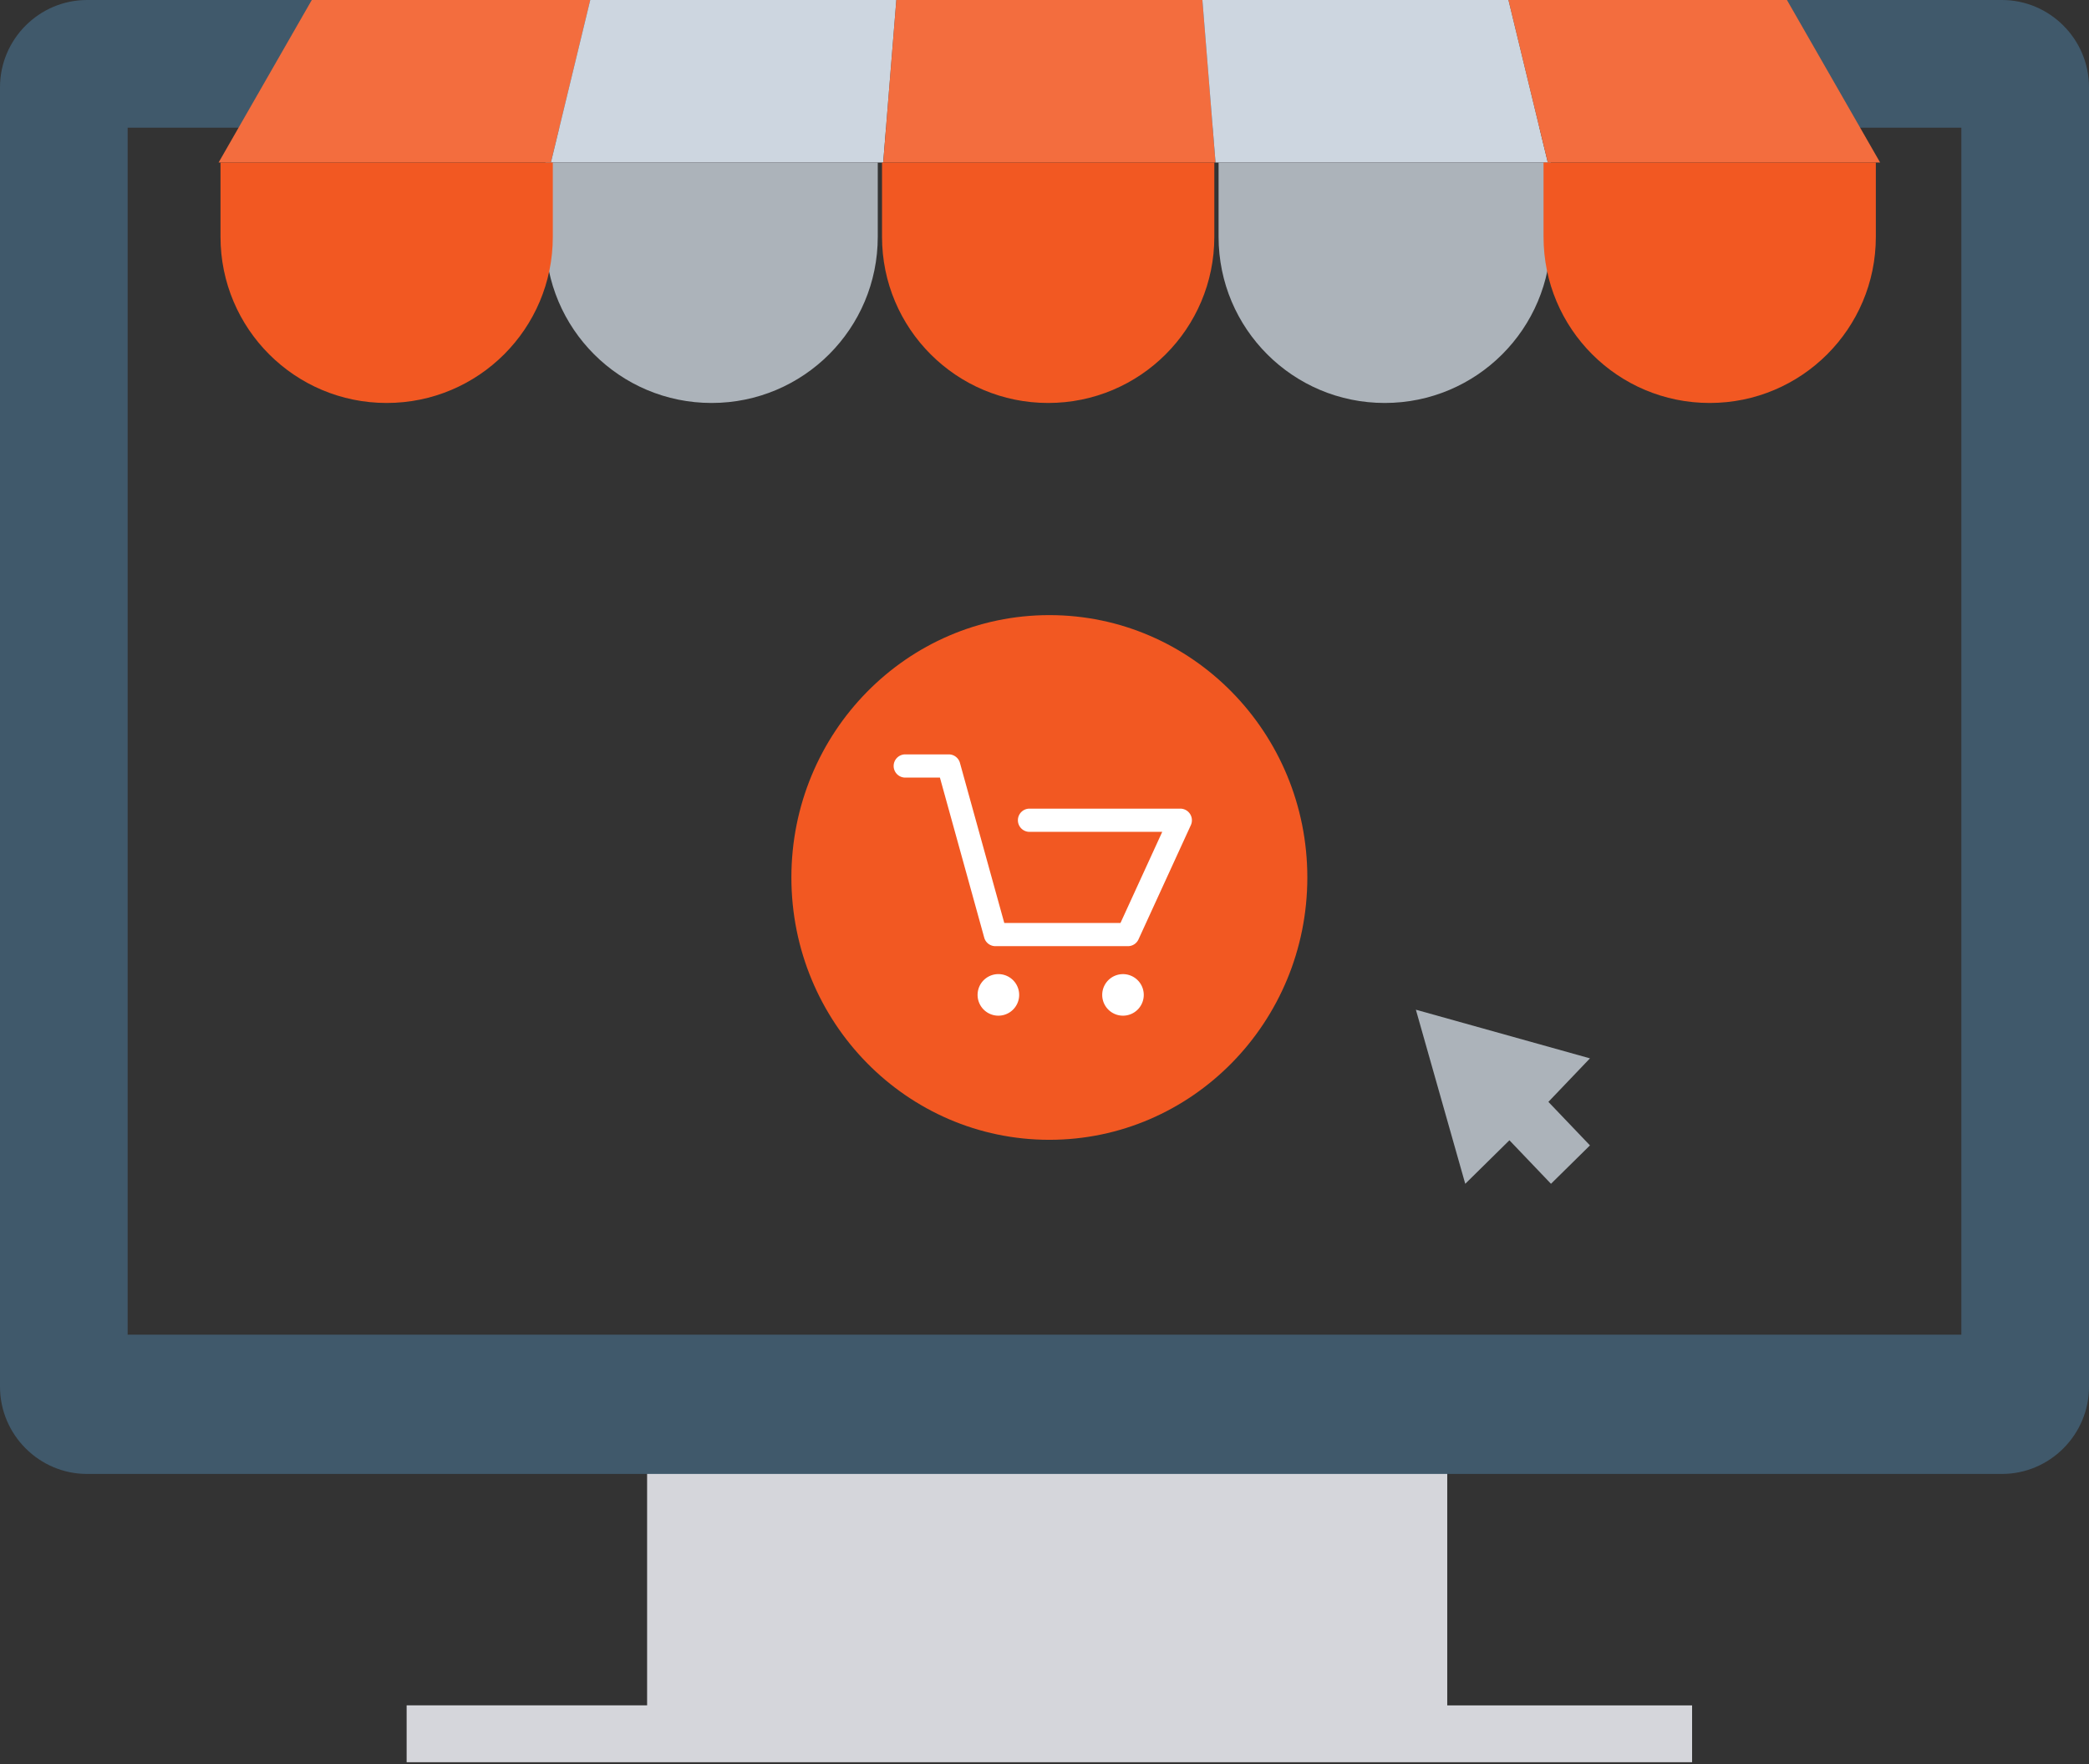 <svg xmlns="http://www.w3.org/2000/svg" width="180" height="152" viewBox="0 0 180 152">
    <rect x="0" y="0" width="180" height="152" fill="#333333" stroke="none"/>
    <g fill="none" fill-rule="evenodd">
        <path fill="#D5D6DB" d="M55.758 126.596h68.945v20.345H145.8v4.897H35.038v-4.898h20.72v-20.344z"/>
        <path fill="#40596B" d="M172.5 0c4.125 0 7.5 3.382 7.5 7.515v111.97c0 4.133-3.375 7.515-7.5 7.515H7.5c-4.125 0-7.5-3.382-7.5-7.515V7.515C0 3.382 3.375 0 7.5 0zM169 11H11v104h158V11z"/>
        <path fill="#ACB3BA" d="M122 87l4.254 15 3.806-3.75 3.582 3.75L137 98.691l-3.582-3.75 3.582-3.75z"/>
        <path fill="#F36D3E" d="M47.47 14H18.837l8.028-14h23.996z"/>
        <path fill="#CDD6E0" d="M76.102 14H47.47l3.39-14h26.373z"/>
        <path fill="#F36D3E" d="M104.736 14H76.102l1.131-14h26.372z"/>
        <path fill="#CDD6E0" d="M133.368 14h-28.632l-1.131-14h26.373z"/>
        <path fill="#F36D3E" d="M162 14h-28.632l-3.39-14h23.995z"/>
        <path fill="#ACB3BA" d="M47 20.405c0 7.911 6.405 14.316 14.316 14.316 7.912 0 14.317-6.405 14.317-14.316V14H47v6.405zM105 14v6.405c0 7.911 6.405 14.316 14.316 14.316 7.912 0 14.316-6.405 14.316-14.316V14H105z"/>
        <path fill="#F25822" d="M19 20.405c0 7.911 6.405 14.316 14.316 14.316 7.912 0 14.317-6.405 14.317-14.316V14H19v6.405zM76 20.405c0 7.911 6.405 14.316 14.316 14.316 7.912 0 14.317-6.405 14.317-14.316V14H76v6.405zM133 14v6.405c0 7.911 6.405 14.316 14.316 14.316 7.912 0 14.317-6.405 14.317-14.316V14H133zM90.42 53c12.275 0 22.227 10.12 22.227 22.605 0 12.484-9.952 22.605-22.228 22.605-12.276 0-22.228-10.12-22.228-22.605C68.191 63.121 78.143 53 90.42 53"/>
        <path fill="#FFF" d="M87.808 85.543a1.79 1.79 0 1 1-3.564.36 1.79 1.79 0 0 1 3.564-.36zm8.895-1.608a1.79 1.79 0 1 1 0 3.578 1.79 1.79 0 0 1 0-3.578zM81.75 65c.45 0 .844.3.964.733l3.82 13.792h10.014l3.597-7.85H88.708a1 1 0 1 1 0-2h12.995a1.003 1.003 0 0 1 .909 1.417l-4.514 9.85a1 1 0 0 1-.909.583H85.772a1 1 0 0 1-.965-.733L80.989 67h-2.987a1 1 0 1 1 0-2h3.748z"/>
    </g>
</svg>
